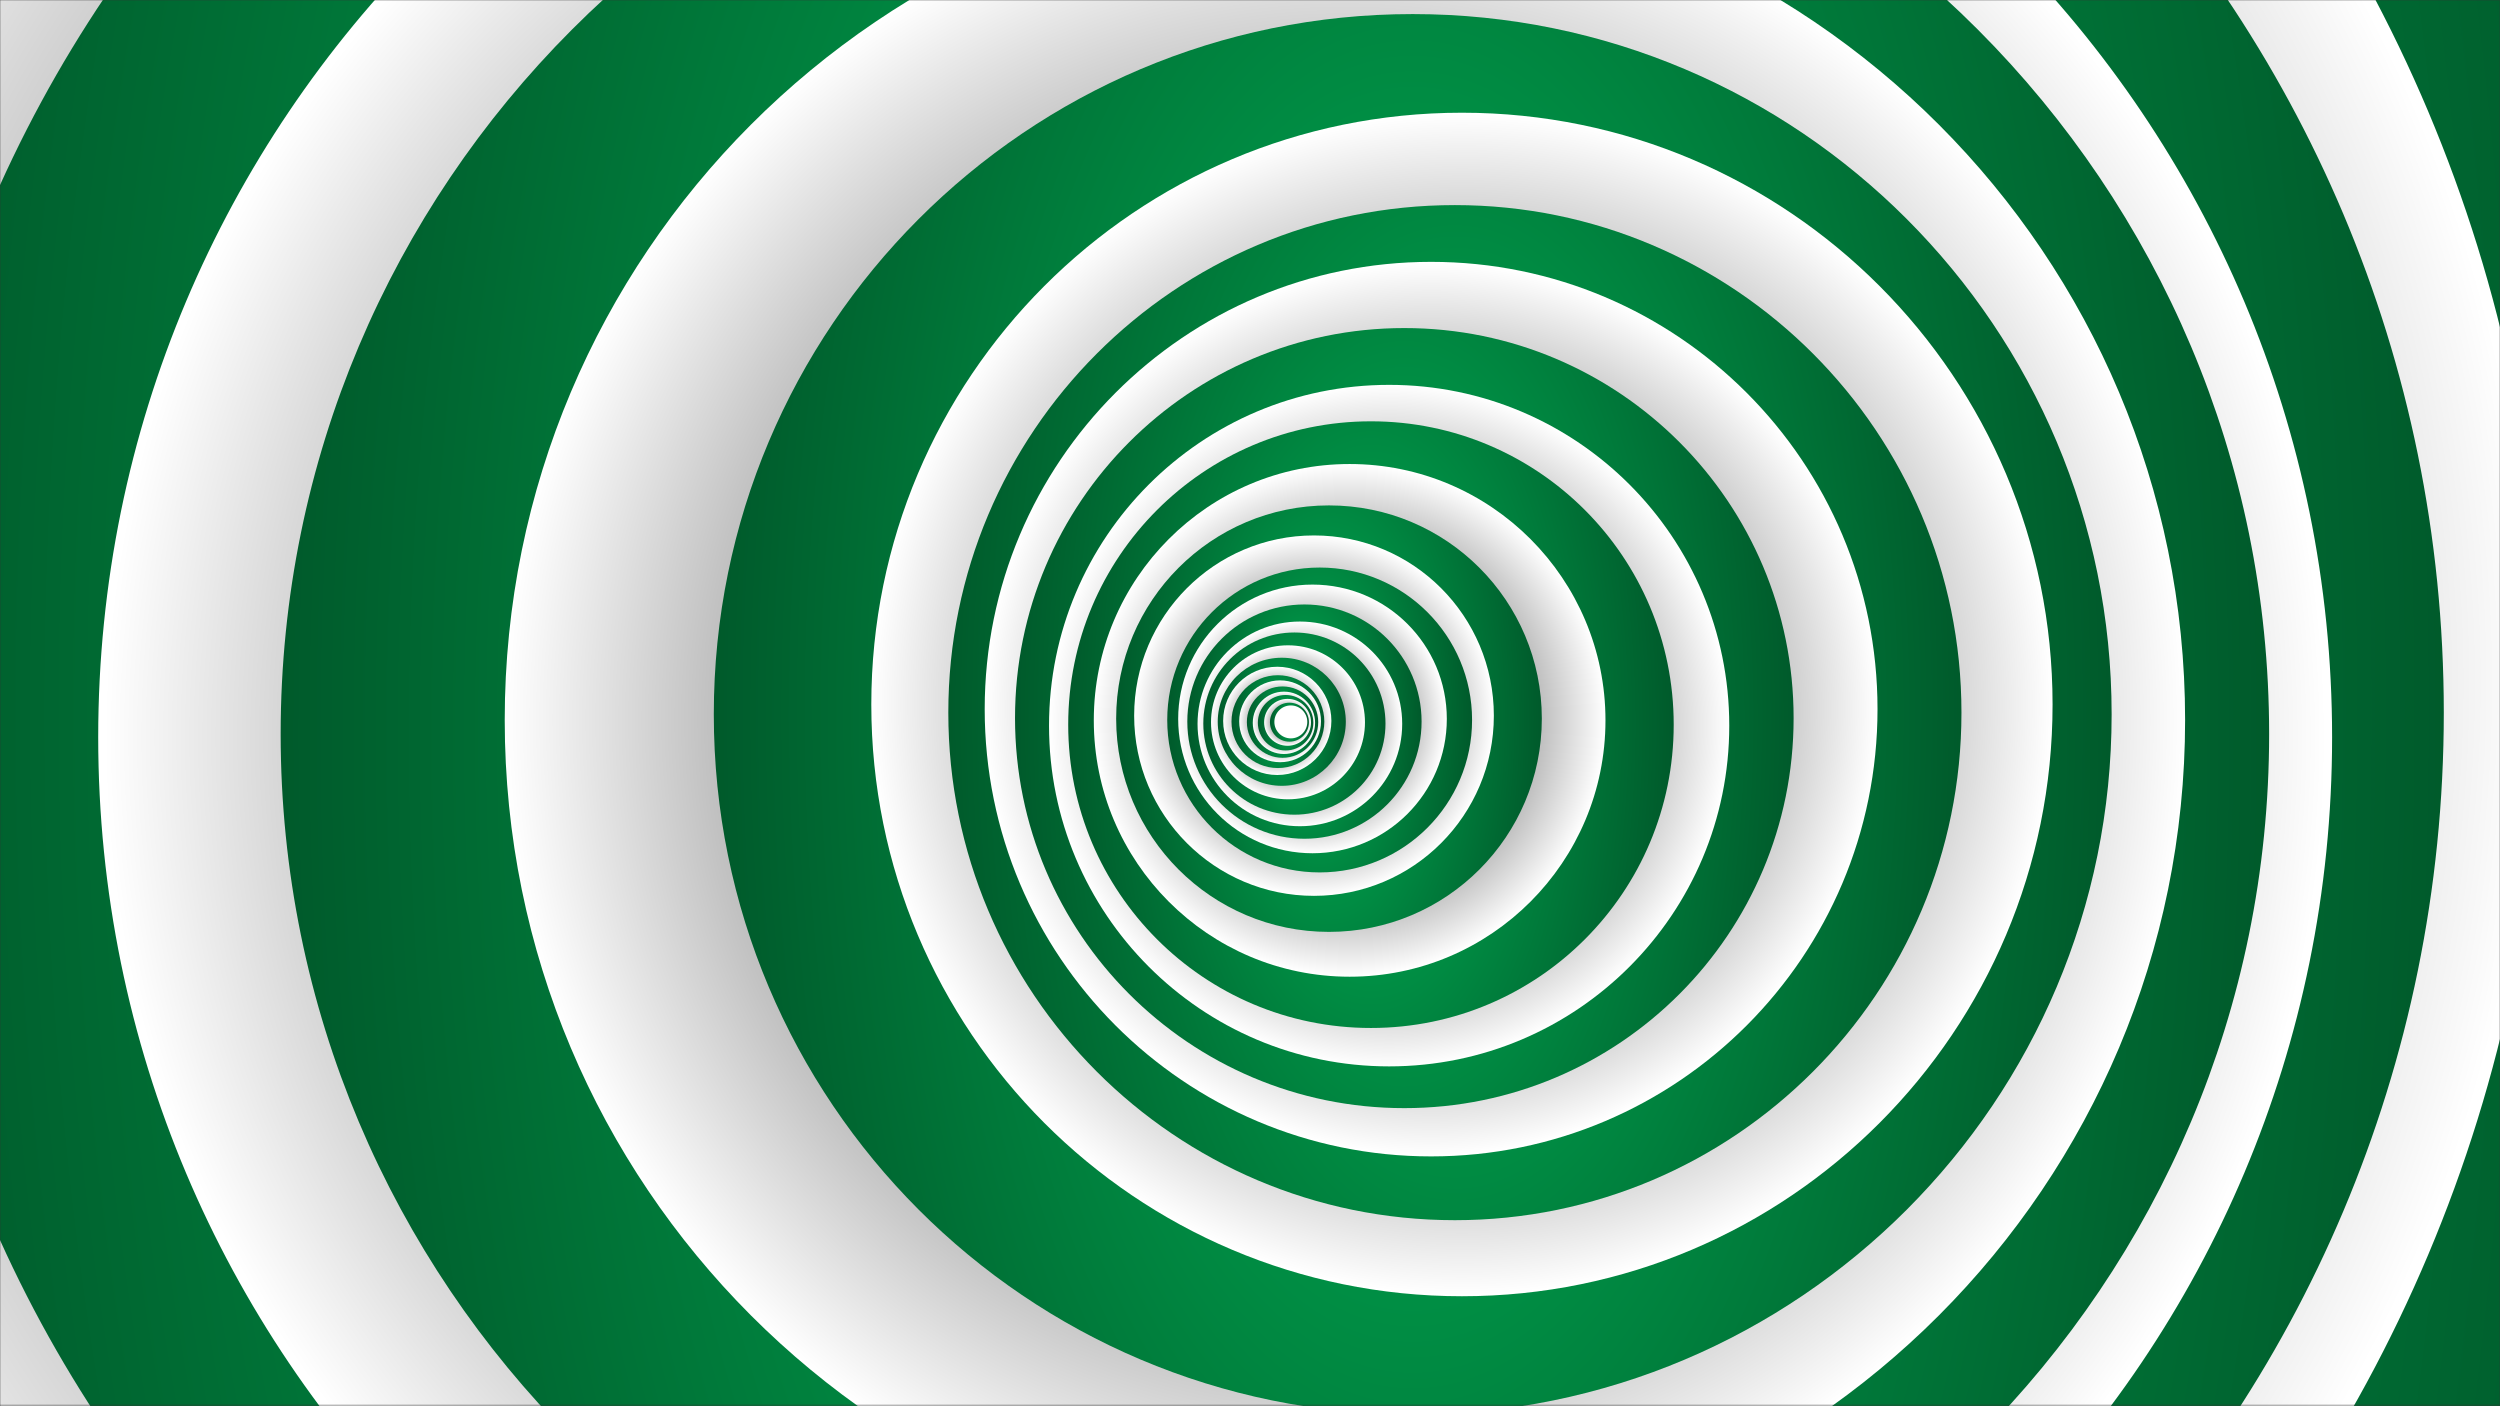 <svg width="1440" height="810" viewBox="0 0 1440 810" fill="none" xmlns="http://www.w3.org/2000/svg">
<rect x="0" y="0" width="1440" height="810" fill="#333333" stroke="none"/>
<mask id="mask0_199_2" style="mask-type:luminance" maskUnits="userSpaceOnUse" x="0" y="0" width="1440" height="810">
<path d="M1440 0H0V809.704H1440V0Z" fill="white"/>
</mask>
<g mask="url(#mask0_199_2)">
<path d="M575.578 1360.19C1104.8 1360.19 1533.82 930.34 1533.82 400.097C1533.82 -130.145 1104.8 -559.992 575.578 -559.992C46.355 -559.992 -382.665 -130.145 -382.665 400.097C-382.665 930.34 46.355 1360.19 575.578 1360.19Z" fill="url(#paint0_radial_199_2)"/>
<path d="M620.539 1239.52C1086.91 1239.52 1464.98 860.725 1464.98 393.455C1464.98 -73.815 1086.91 -452.612 620.539 -452.612C154.165 -452.612 -223.906 -73.815 -223.906 393.455C-223.906 860.725 154.165 1239.52 620.539 1239.52Z" fill="url(#paint1_radial_199_2)"/>
<path d="M671.244 1148.25C1077.94 1148.25 1407.63 817.926 1407.63 410.45C1407.63 2.974 1077.94 -327.35 671.244 -327.35C264.552 -327.35 -65.138 2.974 -65.138 410.45C-65.138 817.926 264.552 1148.25 671.244 1148.25Z" fill="url(#paint2_radial_199_2)"/>
<path d="M699.929 1069.27C1055.25 1069.27 1343.29 780.676 1343.29 424.673C1343.29 68.67 1055.25 -219.927 699.929 -219.927C344.61 -219.927 56.567 68.67 56.567 424.673C56.567 780.676 344.61 1069.27 699.929 1069.27Z" fill="url(#paint3_radial_199_2)"/>
<path d="M734.337 996.6C1050.62 996.6 1307.02 739.709 1307.02 422.817C1307.02 105.926 1050.62 -150.965 734.337 -150.965C418.055 -150.965 161.657 105.926 161.657 422.817C161.657 739.709 418.055 996.6 734.337 996.6Z" fill="url(#paint4_radial_199_2)"/>
<path d="M774.669 899.625C1041.95 899.625 1258.62 682.535 1258.62 414.741C1258.62 146.947 1041.95 -70.143 774.669 -70.143C507.391 -70.143 290.72 146.947 290.72 414.741C290.72 682.535 507.391 899.625 774.669 899.625Z" fill="url(#paint5_radial_199_2)"/>
<path d="M813.726 814.817C1036.06 814.817 1216.3 634.229 1216.3 411.463C1216.3 188.696 1036.06 8.108 813.726 8.108C591.389 8.108 411.148 188.696 411.148 411.463C411.148 634.229 591.389 814.817 813.726 814.817Z" fill="url(#paint6_radial_199_2)"/>
<path d="M842.073 746.636C1029.96 746.636 1182.28 594.029 1182.28 405.78C1182.28 217.53 1029.96 64.924 842.073 64.924C654.185 64.924 501.871 217.53 501.871 405.78C501.871 594.029 654.185 746.636 842.073 746.636Z" fill="url(#paint7_radial_199_2)"/>
<path d="M838.014 702.829C999.163 702.829 1129.8 571.941 1129.8 410.482C1129.8 249.023 999.163 118.135 838.014 118.135C676.866 118.135 546.23 249.023 546.23 410.482C546.23 571.941 676.866 702.829 838.014 702.829Z" fill="url(#paint8_radial_199_2)"/>
<path d="M824.321 666.087C966.332 666.087 1081.45 550.742 1081.45 408.458C1081.45 266.173 966.332 150.829 824.321 150.829C682.309 150.829 567.187 266.173 567.187 408.458C567.187 550.742 682.309 666.087 824.321 666.087Z" fill="url(#paint9_radial_199_2)"/>
<path d="M808.888 638.285C932.728 638.285 1033.12 537.701 1033.12 413.624C1033.12 289.547 932.728 188.963 808.888 188.963C685.047 188.963 584.655 289.547 584.655 413.624C584.655 537.701 685.047 638.285 808.888 638.285Z" fill="url(#paint10_radial_199_2)"/>
<path d="M800.149 614.236C908.345 614.236 996.056 526.359 996.056 417.957C996.056 309.555 908.345 221.678 800.149 221.678C691.952 221.678 604.241 309.555 604.241 417.957C604.241 526.359 691.952 614.236 800.149 614.236Z" fill="url(#paint11_radial_199_2)"/>
<path d="M789.67 592.117C885.978 592.117 964.052 513.893 964.052 417.398C964.052 320.904 885.978 242.679 789.67 242.679C693.362 242.679 615.289 320.904 615.289 417.398C615.289 513.893 693.362 592.117 789.67 592.117Z" fill="url(#paint12_radial_199_2)"/>
<path d="M777.389 562.586C858.775 562.586 924.752 496.479 924.752 414.931C924.752 333.384 858.775 267.276 777.389 267.276C696.003 267.276 630.026 333.384 630.026 414.931C630.026 496.479 696.003 562.586 777.389 562.586Z" fill="url(#paint13_radial_199_2)"/>
<path d="M765.498 536.766C833.202 536.766 888.088 481.775 888.088 413.94C888.088 346.105 833.202 291.114 765.498 291.114C697.794 291.114 642.908 346.105 642.908 413.94C642.908 481.775 697.794 536.766 765.498 536.766Z" fill="url(#paint14_radial_199_2)"/>
<path d="M756.865 516.007C814.078 516.007 860.458 469.536 860.458 412.211C860.458 354.886 814.078 308.415 756.865 308.415C699.651 308.415 653.271 354.886 653.271 412.211C653.271 469.536 699.651 516.007 756.865 516.007Z" fill="url(#paint15_radial_199_2)"/>
<path d="M760.122 502.512C808.608 502.512 847.913 463.202 847.913 414.71C847.913 366.218 808.608 326.907 760.122 326.907C711.636 326.907 672.33 366.218 672.33 414.71C672.33 463.202 711.636 502.512 760.122 502.512Z" fill="url(#paint16_radial_199_2)"/>
<path d="M756 491.473C798.728 491.473 833.366 456.831 833.366 414.098C833.366 371.365 798.728 336.723 756 336.723C713.272 336.723 678.634 371.365 678.634 414.098C678.634 456.831 713.272 491.473 756 491.473Z" fill="url(#paint17_radial_199_2)"/>
<path d="M751.362 483.123C788.623 483.123 818.829 452.914 818.829 415.648C818.829 378.383 788.623 348.173 751.362 348.173C714.101 348.173 683.895 378.383 683.895 415.648C683.895 452.914 714.101 483.123 751.362 483.123Z" fill="url(#paint18_radial_199_2)"/>
<path d="M748.726 475.901C781.277 475.901 807.665 449.51 807.665 416.955C807.665 384.4 781.277 358.009 748.726 358.009C716.175 358.009 689.787 384.4 689.787 416.955C689.787 449.51 716.175 475.901 748.726 475.901Z" fill="url(#paint19_radial_199_2)"/>
<path d="M745.574 469.259C774.55 469.259 798.04 445.767 798.04 416.787C798.04 387.807 774.55 364.314 745.574 364.314C716.598 364.314 693.108 387.807 693.108 416.787C693.108 445.767 716.598 469.259 745.574 469.259Z" fill="url(#paint20_radial_199_2)"/>
<path d="M741.884 460.393C766.372 460.393 786.223 440.539 786.223 416.049C786.223 391.558 766.372 371.705 741.884 371.705C717.397 371.705 697.546 391.558 697.546 416.049C697.546 440.539 717.397 460.393 741.884 460.393Z" fill="url(#paint21_radial_199_2)"/>
<path d="M738.3 452.633C758.671 452.633 775.186 436.117 775.186 415.743C775.186 395.369 758.671 378.853 738.3 378.853C717.929 378.853 701.415 395.369 701.415 415.743C701.415 436.117 717.929 452.633 738.3 452.633Z" fill="url(#paint22_radial_199_2)"/>
<path d="M735.707 446.402C752.923 446.402 766.879 432.444 766.879 415.226C766.879 398.009 752.923 384.051 735.707 384.051C718.491 384.051 704.535 398.009 704.535 415.226C704.535 432.444 718.491 446.402 735.707 446.402Z" fill="url(#paint23_radial_199_2)"/>
<path d="M736.076 442.396C750.841 442.396 762.81 430.425 762.81 415.659C762.81 400.892 750.841 388.922 736.076 388.922C721.311 388.922 709.342 400.892 709.342 415.659C709.342 430.425 721.311 442.396 736.076 442.396Z" fill="url(#paint24_radial_199_2)"/>
<path d="M737.33 439.033C750.343 439.033 760.891 428.483 760.891 415.469C760.891 402.455 750.343 391.905 737.33 391.905C724.318 391.905 713.77 402.455 713.77 415.469C713.77 428.483 724.318 439.033 737.33 439.033Z" fill="url(#paint25_radial_199_2)"/>
<path d="M738.743 436.492C750.09 436.492 759.289 427.292 759.289 415.943C759.289 404.595 750.09 395.395 738.743 395.395C727.396 395.395 718.197 404.595 718.197 415.943C718.197 427.292 727.396 436.492 738.743 436.492Z" fill="url(#paint26_radial_199_2)"/>
<path d="M739.544 434.299C749.459 434.299 757.497 426.26 757.497 416.344C757.497 406.428 749.459 398.389 739.544 398.389C729.629 398.389 721.592 406.428 721.592 416.344C721.592 426.26 729.629 434.299 739.544 434.299Z" fill="url(#paint27_radial_199_2)"/>
<path d="M740.504 432.274C749.33 432.274 756.485 425.119 756.485 416.291C756.485 407.464 749.33 400.308 740.504 400.308C731.677 400.308 724.522 407.464 724.522 416.291C724.522 425.119 731.677 432.274 740.504 432.274Z" fill="url(#paint28_radial_199_2)"/>
<path d="M741.631 429.565C749.089 429.565 755.135 423.518 755.135 416.059C755.135 408.6 749.089 402.554 741.631 402.554C734.173 402.554 728.127 408.6 728.127 416.059C728.127 423.518 734.173 429.565 741.631 429.565Z" fill="url(#paint29_radial_199_2)"/>
<path d="M742.718 427.203C748.918 427.203 753.945 422.176 753.945 415.975C753.945 409.774 748.918 404.747 742.718 404.747C736.517 404.747 731.491 409.774 731.491 415.975C731.491 422.176 736.517 427.203 742.718 427.203Z" fill="url(#paint30_radial_199_2)"/>
<path d="M743.519 425.306C748.758 425.306 753.006 421.057 753.006 415.817C753.006 410.576 748.758 406.328 743.519 406.328C738.279 406.328 734.031 410.576 734.031 415.817C734.031 421.057 738.279 425.306 743.519 425.306Z" fill="white"/>
</g>
<defs>
<radialGradient id="paint0_radial_199_2" cx="0" cy="0" r="1" gradientUnits="userSpaceOnUse" gradientTransform="translate(575.578 400.097) scale(959.107 1918.45)">
<stop stop-color="#00B456"/>
<stop offset="1" stop-color="#005A2B"/>
</radialGradient>
<radialGradient id="paint1_radial_199_2" cx="0" cy="0" r="1" gradientUnits="userSpaceOnUse" gradientTransform="translate(620.539 393.455) scale(845.204 845.308)">
<stop/>
<stop offset="1" stop-color="white"/>
</radialGradient>
<radialGradient id="paint2_radial_199_2" cx="0" cy="0" r="1" gradientUnits="userSpaceOnUse" gradientTransform="translate(671.244 410.45) scale(737.046 1474.27)">
<stop stop-color="#00B456"/>
<stop offset="1" stop-color="#005A2B"/>
</radialGradient>
<radialGradient id="paint3_radial_199_2" cx="0" cy="0" r="1" gradientUnits="userSpaceOnUse" gradientTransform="translate(699.929 424.673) scale(643.941 644.02)">
<stop/>
<stop offset="1" stop-color="white"/>
</radialGradient>
<radialGradient id="paint4_radial_199_2" cx="0" cy="0" r="1" gradientUnits="userSpaceOnUse" gradientTransform="translate(734.337 422.817) scale(573.196 1146.53)">
<stop stop-color="#00B456"/>
<stop offset="1" stop-color="#005A2B"/>
</radialGradient>
<radialGradient id="paint5_radial_199_2" cx="0" cy="0" r="1" gradientUnits="userSpaceOnUse" gradientTransform="translate(774.669 414.741) scale(484.392 484.452)">
<stop/>
<stop offset="1" stop-color="white"/>
</radialGradient>
<radialGradient id="paint6_radial_199_2" cx="0" cy="0" r="1" gradientUnits="userSpaceOnUse" gradientTransform="translate(813.726 411.463) scale(402.936 805.972)">
<stop stop-color="#00B456"/>
<stop offset="1" stop-color="#005A2B"/>
</radialGradient>
<radialGradient id="paint7_radial_199_2" cx="0" cy="0" r="1" gradientUnits="userSpaceOnUse" gradientTransform="translate(842.073 405.78) scale(340.508 340.55)">
<stop/>
<stop offset="1" stop-color="white"/>
</radialGradient>
<radialGradient id="paint8_radial_199_2" cx="0" cy="0" r="1" gradientUnits="userSpaceOnUse" gradientTransform="translate(838.014 410.482) scale(292.048 584.168)">
<stop stop-color="#00B456"/>
<stop offset="1" stop-color="#005A2B"/>
</radialGradient>
<radialGradient id="paint9_radial_199_2" cx="0" cy="0" r="1" gradientUnits="userSpaceOnUse" gradientTransform="translate(824.321 408.458) scale(257.366 257.397)">
<stop/>
<stop offset="1" stop-color="white"/>
</radialGradient>
<radialGradient id="paint10_radial_199_2" cx="0" cy="0" r="1" gradientUnits="userSpaceOnUse" gradientTransform="translate(808.888 413.624) scale(224.433 448.922)">
<stop stop-color="#00B456"/>
<stop offset="1" stop-color="#005A2B"/>
</radialGradient>
<radialGradient id="paint11_radial_199_2" cx="0" cy="0" r="1" gradientUnits="userSpaceOnUse" gradientTransform="translate(800.149 417.957) scale(196.087 196.111)">
<stop/>
<stop offset="1" stop-color="white"/>
</radialGradient>
<radialGradient id="paint12_radial_199_2" cx="0" cy="0" r="1" gradientUnits="userSpaceOnUse" gradientTransform="translate(789.67 417.398) scale(174.539 349.121)">
<stop stop-color="#00B456"/>
<stop offset="1" stop-color="#005A2B"/>
</radialGradient>
<radialGradient id="paint13_radial_199_2" cx="0" cy="0" r="1" gradientUnits="userSpaceOnUse" gradientTransform="translate(777.389 414.931) scale(147.5 147.518)">
<stop/>
<stop offset="1" stop-color="white"/>
</radialGradient>
<radialGradient id="paint14_radial_199_2" cx="0" cy="0" r="1" gradientUnits="userSpaceOnUse" gradientTransform="translate(765.498 413.94) scale(122.695 245.42)">
<stop stop-color="#00B456"/>
<stop offset="1" stop-color="#005A2B"/>
</radialGradient>
<radialGradient id="paint15_radial_199_2" cx="0" cy="0" r="1" gradientUnits="userSpaceOnUse" gradientTransform="translate(756.865 412.211) scale(103.688 103.701)">
<stop/>
<stop offset="1" stop-color="white"/>
</radialGradient>
<radialGradient id="paint16_radial_199_2" cx="0" cy="0" r="1" gradientUnits="userSpaceOnUse" gradientTransform="translate(760.122 414.71) scale(87.791 175.605)">
<stop stop-color="#00B456"/>
<stop offset="1" stop-color="#005A2B"/>
</radialGradient>
<radialGradient id="paint17_radial_199_2" cx="0" cy="0" r="1" gradientUnits="userSpaceOnUse" gradientTransform="translate(756 414.098) scale(77.366 77.375)">
<stop/>
<stop offset="1" stop-color="white"/>
</radialGradient>
<radialGradient id="paint18_radial_199_2" cx="0" cy="0" r="1" gradientUnits="userSpaceOnUse" gradientTransform="translate(751.362 415.648) scale(67.467 134.951)">
<stop stop-color="#00B456"/>
<stop offset="1" stop-color="#005A2B"/>
</radialGradient>
<radialGradient id="paint19_radial_199_2" cx="0" cy="0" r="1" gradientUnits="userSpaceOnUse" gradientTransform="translate(748.726 416.955) scale(58.939 58.946)">
<stop/>
<stop offset="1" stop-color="white"/>
</radialGradient>
<radialGradient id="paint20_radial_199_2" cx="0" cy="0" r="1" gradientUnits="userSpaceOnUse" gradientTransform="translate(745.574 416.787) scale(52.466 104.945)">
<stop stop-color="#00B456"/>
<stop offset="1" stop-color="#005A2B"/>
</radialGradient>
<radialGradient id="paint21_radial_199_2" cx="0" cy="0" r="1" gradientUnits="userSpaceOnUse" gradientTransform="translate(741.884 416.049) scale(44.339 44.344)">
<stop/>
<stop offset="1" stop-color="white"/>
</radialGradient>
<radialGradient id="paint22_radial_199_2" cx="0" cy="0" r="1" gradientUnits="userSpaceOnUse" gradientTransform="translate(738.3 415.743) scale(36.886 73.78)">
<stop stop-color="#00B456"/>
<stop offset="1" stop-color="#005A2B"/>
</radialGradient>
<radialGradient id="paint23_radial_199_2" cx="0" cy="0" r="1" gradientUnits="userSpaceOnUse" gradientTransform="translate(735.707 415.226) scale(31.172 31.176)">
<stop/>
<stop offset="1" stop-color="white"/>
</radialGradient>
<radialGradient id="paint24_radial_199_2" cx="0" cy="0" r="1" gradientUnits="userSpaceOnUse" gradientTransform="translate(736.076 415.659) scale(26.734 53.474)">
<stop stop-color="#00B456"/>
<stop offset="1" stop-color="#005A2B"/>
</radialGradient>
<radialGradient id="paint25_radial_199_2" cx="0" cy="0" r="1" gradientUnits="userSpaceOnUse" gradientTransform="translate(737.33 415.469) scale(23.561 23.564)">
<stop/>
<stop offset="1" stop-color="white"/>
</radialGradient>
<radialGradient id="paint26_radial_199_2" cx="0" cy="0" r="1" gradientUnits="userSpaceOnUse" gradientTransform="translate(738.743 415.943) scale(20.546 41.097)">
<stop stop-color="#00B456"/>
<stop offset="1" stop-color="#005A2B"/>
</radialGradient>
<radialGradient id="paint27_radial_199_2" cx="0" cy="0" r="1" gradientUnits="userSpaceOnUse" gradientTransform="translate(739.544 416.344) scale(17.953 17.955)">
<stop/>
<stop offset="1" stop-color="white"/>
</radialGradient>
<radialGradient id="paint28_radial_199_2" cx="0" cy="0" r="1" gradientUnits="userSpaceOnUse" gradientTransform="translate(740.504 416.291) scale(15.981 31.966)">
<stop stop-color="#00B456"/>
<stop offset="1" stop-color="#005A2B"/>
</radialGradient>
<radialGradient id="paint29_radial_199_2" cx="0" cy="0" r="1" gradientUnits="userSpaceOnUse" gradientTransform="translate(741.631 416.059) scale(13.504 13.506)">
<stop/>
<stop offset="1" stop-color="white"/>
</radialGradient>
<radialGradient id="paint30_radial_199_2" cx="0" cy="0" r="1" gradientUnits="userSpaceOnUse" gradientTransform="translate(742.718 415.975) scale(11.227 22.457)">
<stop stop-color="#00B456"/>
<stop offset="1" stop-color="#005A2B"/>
</radialGradient>
</defs>
</svg>
